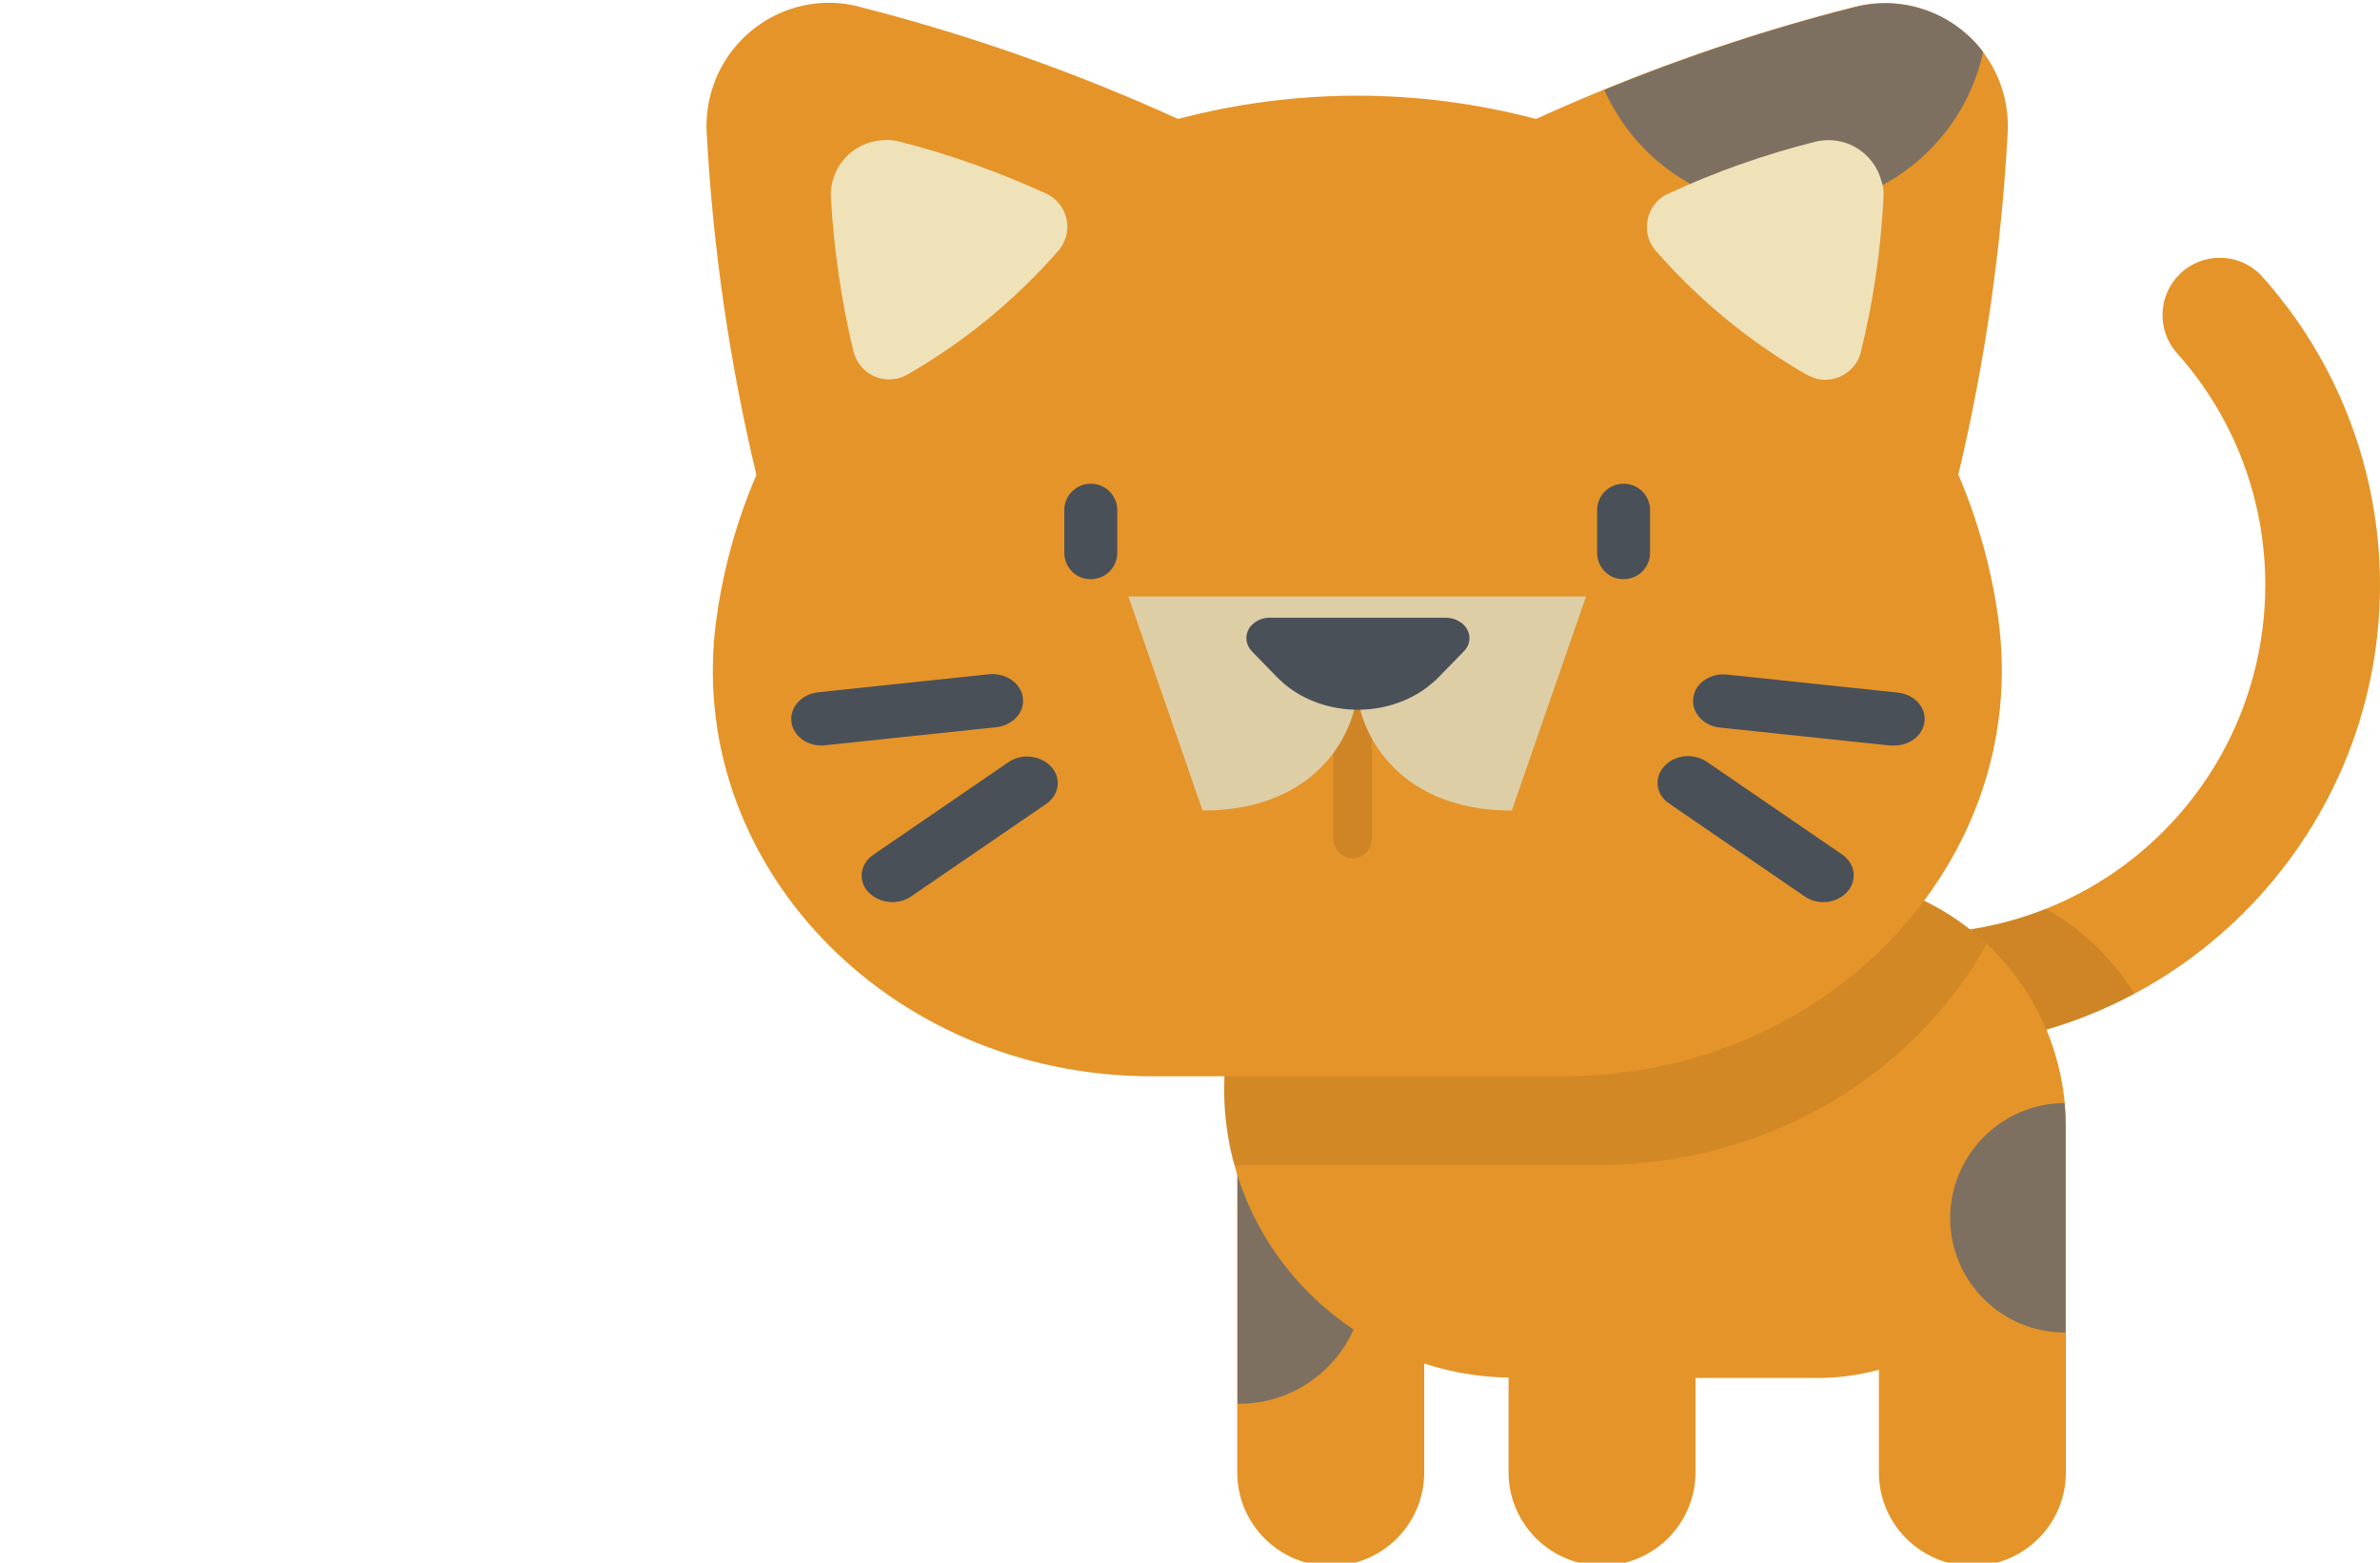 <?xml version="1.0" encoding="utf-8"?>
<!-- Generator: Adobe Illustrator 22.0.0, SVG Export Plug-In . SVG Version: 6.00 Build 0)  -->
<svg version="1.1" id="Layer_1" xmlns="http://www.w3.org/2000/svg" xmlns:xlink="http://www.w3.org/1999/xlink" x="0px" y="0px"
	 viewBox="0 0 728.1 478.1" style="enable-background:new 0 0 728.1 478.1;" xml:space="preserve">
<style type="text/css">
	.st0{fill:#E59429;}
	.st1{opacity:0.1;enable-background:new    ;}
	.st2{fill:#7D7060;}
	.st3{opacity:8.000000e-02;enable-background:new    ;}
	.st4{fill:#4A5058;}
	.st5{fill:#DDCEA6;}
	.st6{fill:#EFE2B9;}
</style>
<title>cat-chat</title>
<path class="st0" d="M586.4,320.7c78.1,0,141.7-63.6,141.7-141.7c0-35.1-13-68.9-36.5-94.9c-6.8-6.9-17.9-7-24.8-0.2
	c-6.5,6.4-7,16.7-1.2,23.7c39.4,43.7,35.9,111.1-7.8,150.6c-19.6,17.7-45,27.4-71.4,27.4c-9.7-0.2-17.7,7.4-18,17.1
	c-0.2,9.7,7.4,17.7,17.1,18L586.4,320.7L586.4,320.7z"/>
<path class="st1" d="M586.4,285.6c13.5,0,27-2.5,39.5-7.6c11,6.3,20.3,15.2,27.1,26c-20.5,11-43.4,16.7-66.6,16.7
	c-9.7,0.2-17.7-7.4-18-17.1c-0.2-9.7,7.4-17.7,17.1-18L586.4,285.6L586.4,285.6z"/>
<path class="st0" d="M407.1,479.1c15.8,0,28.6-12.8,28.6-28.6V344.8h-57.2v105.7C378.5,466.3,391.3,479.1,407.1,479.1z"/>
<path class="st2" d="M378.5,429.5c21.1,0.3,38.5-16.5,38.9-37.6c0.3-21.1-16.5-38.5-37.6-38.9h-1.2V429.5z"/>
<path class="st0" d="M439.6,267.9h115.5c42.5,0,76.9,34.4,76.9,76.9v105.7c0,15.8-12.8,28.6-28.6,28.6c-15.8,0-28.6-12.8-28.6-28.6
	v-31.4c-6.4,1.7-13,2.6-19.6,2.5h-36.5v28.8c0,15.8-12.8,28.6-28.6,28.6c-15.8,0-28.6-12.8-28.6-28.6v-28.9
	c-48.3-0.9-87-40.2-87-88.5C374.4,297.1,403.6,267.9,439.6,267.9L439.6,267.9z"/>
<path class="st2" d="M631.6,337.5c0.2,2.4,0.3,4.8,0.3,7.3v62.9c-19.4,0.1-35.2-15.5-35.3-34.9C596.6,353.4,612.2,337.6,631.6,337.5
	z"/>
<path class="st3" d="M439.6,267.9h115.5c19.6,0,38.4,7.5,52.7,20.9c-22.1,39.9-66.9,67.7-119.5,67.7H377.5
	c-2.1-7.6-3.1-15.5-3.1-23.4C374.4,297.1,403.6,267.9,439.6,267.9L439.6,267.9z"/>
<path class="st0" d="M263,2.1c33.4,8.5,66,20,97.4,34.3c35.9-9.5,73.6-9.5,109.5,0c31.4-14.3,64-25.8,97.4-34.3
	c20.1-5.1,40.6,7,45.8,27.2c0.9,3.7,1.3,7.5,1.1,11.3c-1.9,35.2-6.9,70.2-15.1,104.6c6,14,10.1,28.8,12.2,43.9
	c10.3,74.3-52.2,140.2-133.2,140.2H352.3c-81,0-143.5-65.9-133.1-140.2c2.1-15.1,6.2-29.8,12.2-43.8c-8.2-34.3-13.3-69.3-15.2-104.6
	C215,19.8,231,2,251.7,0.9C255.5,0.7,259.4,1.1,263,2.1z"/>
<path class="st4" d="M496.7,177.2c4.5,0,8.1-3.6,8.1-8.1v0v-13c0-4.5-3.6-8.1-8.1-8.1c-4.5,0-8.1,3.6-8.1,8.1v13
	C488.6,173.6,492.2,177.3,496.7,177.2L496.7,177.2L496.7,177.2z M333.7,177.2c4.5,0,8.1-3.6,8.1-8.1v0v-13c0-4.5-3.6-8.1-8.1-8.1
	c-4.5,0-8.1,3.6-8.1,8.1v13C325.6,173.6,329.2,177.3,333.7,177.2L333.7,177.2L333.7,177.2z"/>
<path class="st1" d="M413.8,262.6c3.3,0,5.9-2.7,5.9-6l0,0v-34.4c0-3.3-2.6-6-5.9-6c-3.3,0-5.9,2.7-5.9,6v34.4
	C407.9,259.9,410.5,262.6,413.8,262.6C413.8,262.6,413.8,262.6,413.8,262.6L413.8,262.6z"/>
<path class="st5" d="M367.9,248c36.7,0,47.3-26.1,47.3-37.4c0,11.2,10.6,37.4,47.3,37.4l22.7-65.5H345.2L367.9,248z"/>
<path class="st6" d="M275.1,43.3c15.4,3.9,30.4,9.3,44.9,15.9c5.6,2.6,8.1,9.2,5.5,14.8c0,0,0,0,0,0c-0.5,1-1,1.9-1.7,2.7
	c-13.2,15.1-28.8,27.9-46.2,37.9c-5.4,3.1-12.2,1.2-15.3-4.1c-0.5-0.9-0.9-1.9-1.2-2.9c-3.7-15.5-6-31.2-6.9-47.1
	c-0.5-9.2,6.6-17.1,15.8-17.6C271.7,42.7,273.5,42.9,275.1,43.3z"/>
<path class="st2" d="M567.4,2.2c14.7-3.8,30.1,1.6,39.3,13.7c-7.3,33.1-40,53.9-73.1,46.6c-19-4.2-34.9-17.2-42.8-35
	C515.7,17.3,541.3,8.8,567.4,2.2z"/>
<path class="st6" d="M576.2,60.5c-0.8,15.9-3.1,31.7-6.9,47.1c-1.4,6-7.5,9.7-13.5,8.3c-1-0.3-2-0.7-3-1.2
	c-17.4-10-33-22.8-46.2-37.9c-4.1-4.6-3.6-11.7,1-15.8c0,0,0,0,0,0c0.8-0.7,1.7-1.3,2.7-1.7c14.4-6.7,29.4-12,44.9-15.9
	c9-2.3,18.1,3.1,20.4,12.1C576.2,57.1,576.3,58.8,576.2,60.5L576.2,60.5z"/>
<path class="st4" d="M382.9,199.2l7.6,7.8c11.5,12,32,13.6,45.8,3.5c0,0,0,0,0,0c1.4-1.1,2.8-2.2,4-3.5l7.6-7.8
	c2.5-2.6,2.1-6.5-0.9-8.7c-1.3-0.9-2.9-1.5-4.6-1.5h-54c-3.9,0-7.1,2.8-7.1,6.2C381.3,196.7,381.9,198.1,382.9,199.2L382.9,199.2z
	 M579.3,228.1c5.2,0.1,9.4-3.5,9.5-8c0.1-4.2-3.5-7.7-8.3-8.2l-52.1-5.5c-5.1-0.6-9.8,2.6-10.4,7.1s3,8.5,8.1,9.1l52.2,5.5
	C578.5,228.1,578.9,228.1,579.3,228.1L579.3,228.1z M557.8,276c5.2,0,9.3-3.7,9.3-8.2c0-2.5-1.3-4.8-3.6-6.4l-41.3-28.3
	c-4.1-2.8-9.9-2.2-13.1,1.4c-3.2,3.5-2.5,8.7,1.6,11.4l41.3,28.3C553.7,275.4,555.7,276,557.8,276z M251.5,228.1
	c0.4,0,0.8,0,1.1-0.1l52.2-5.5c5.1-0.6,8.8-4.6,8.1-9.1c-0.6-4.5-5.3-7.6-10.4-7.1l-52.1,5.5c-5.1,0.5-8.8,4.5-8.3,9
	C242.6,225,246.7,228.2,251.5,228.1L251.5,228.1z M273,276c2.1,0,4.1-0.6,5.7-1.7L320,246c4.1-2.8,4.8-7.9,1.6-11.4
	c-3.2-3.5-9.1-4.2-13.1-1.4l0,0l-41.3,28.3c-4.1,2.8-4.8,7.9-1.6,11.4C267.4,274.8,270.1,276,273,276L273,276z"/>
</svg>
